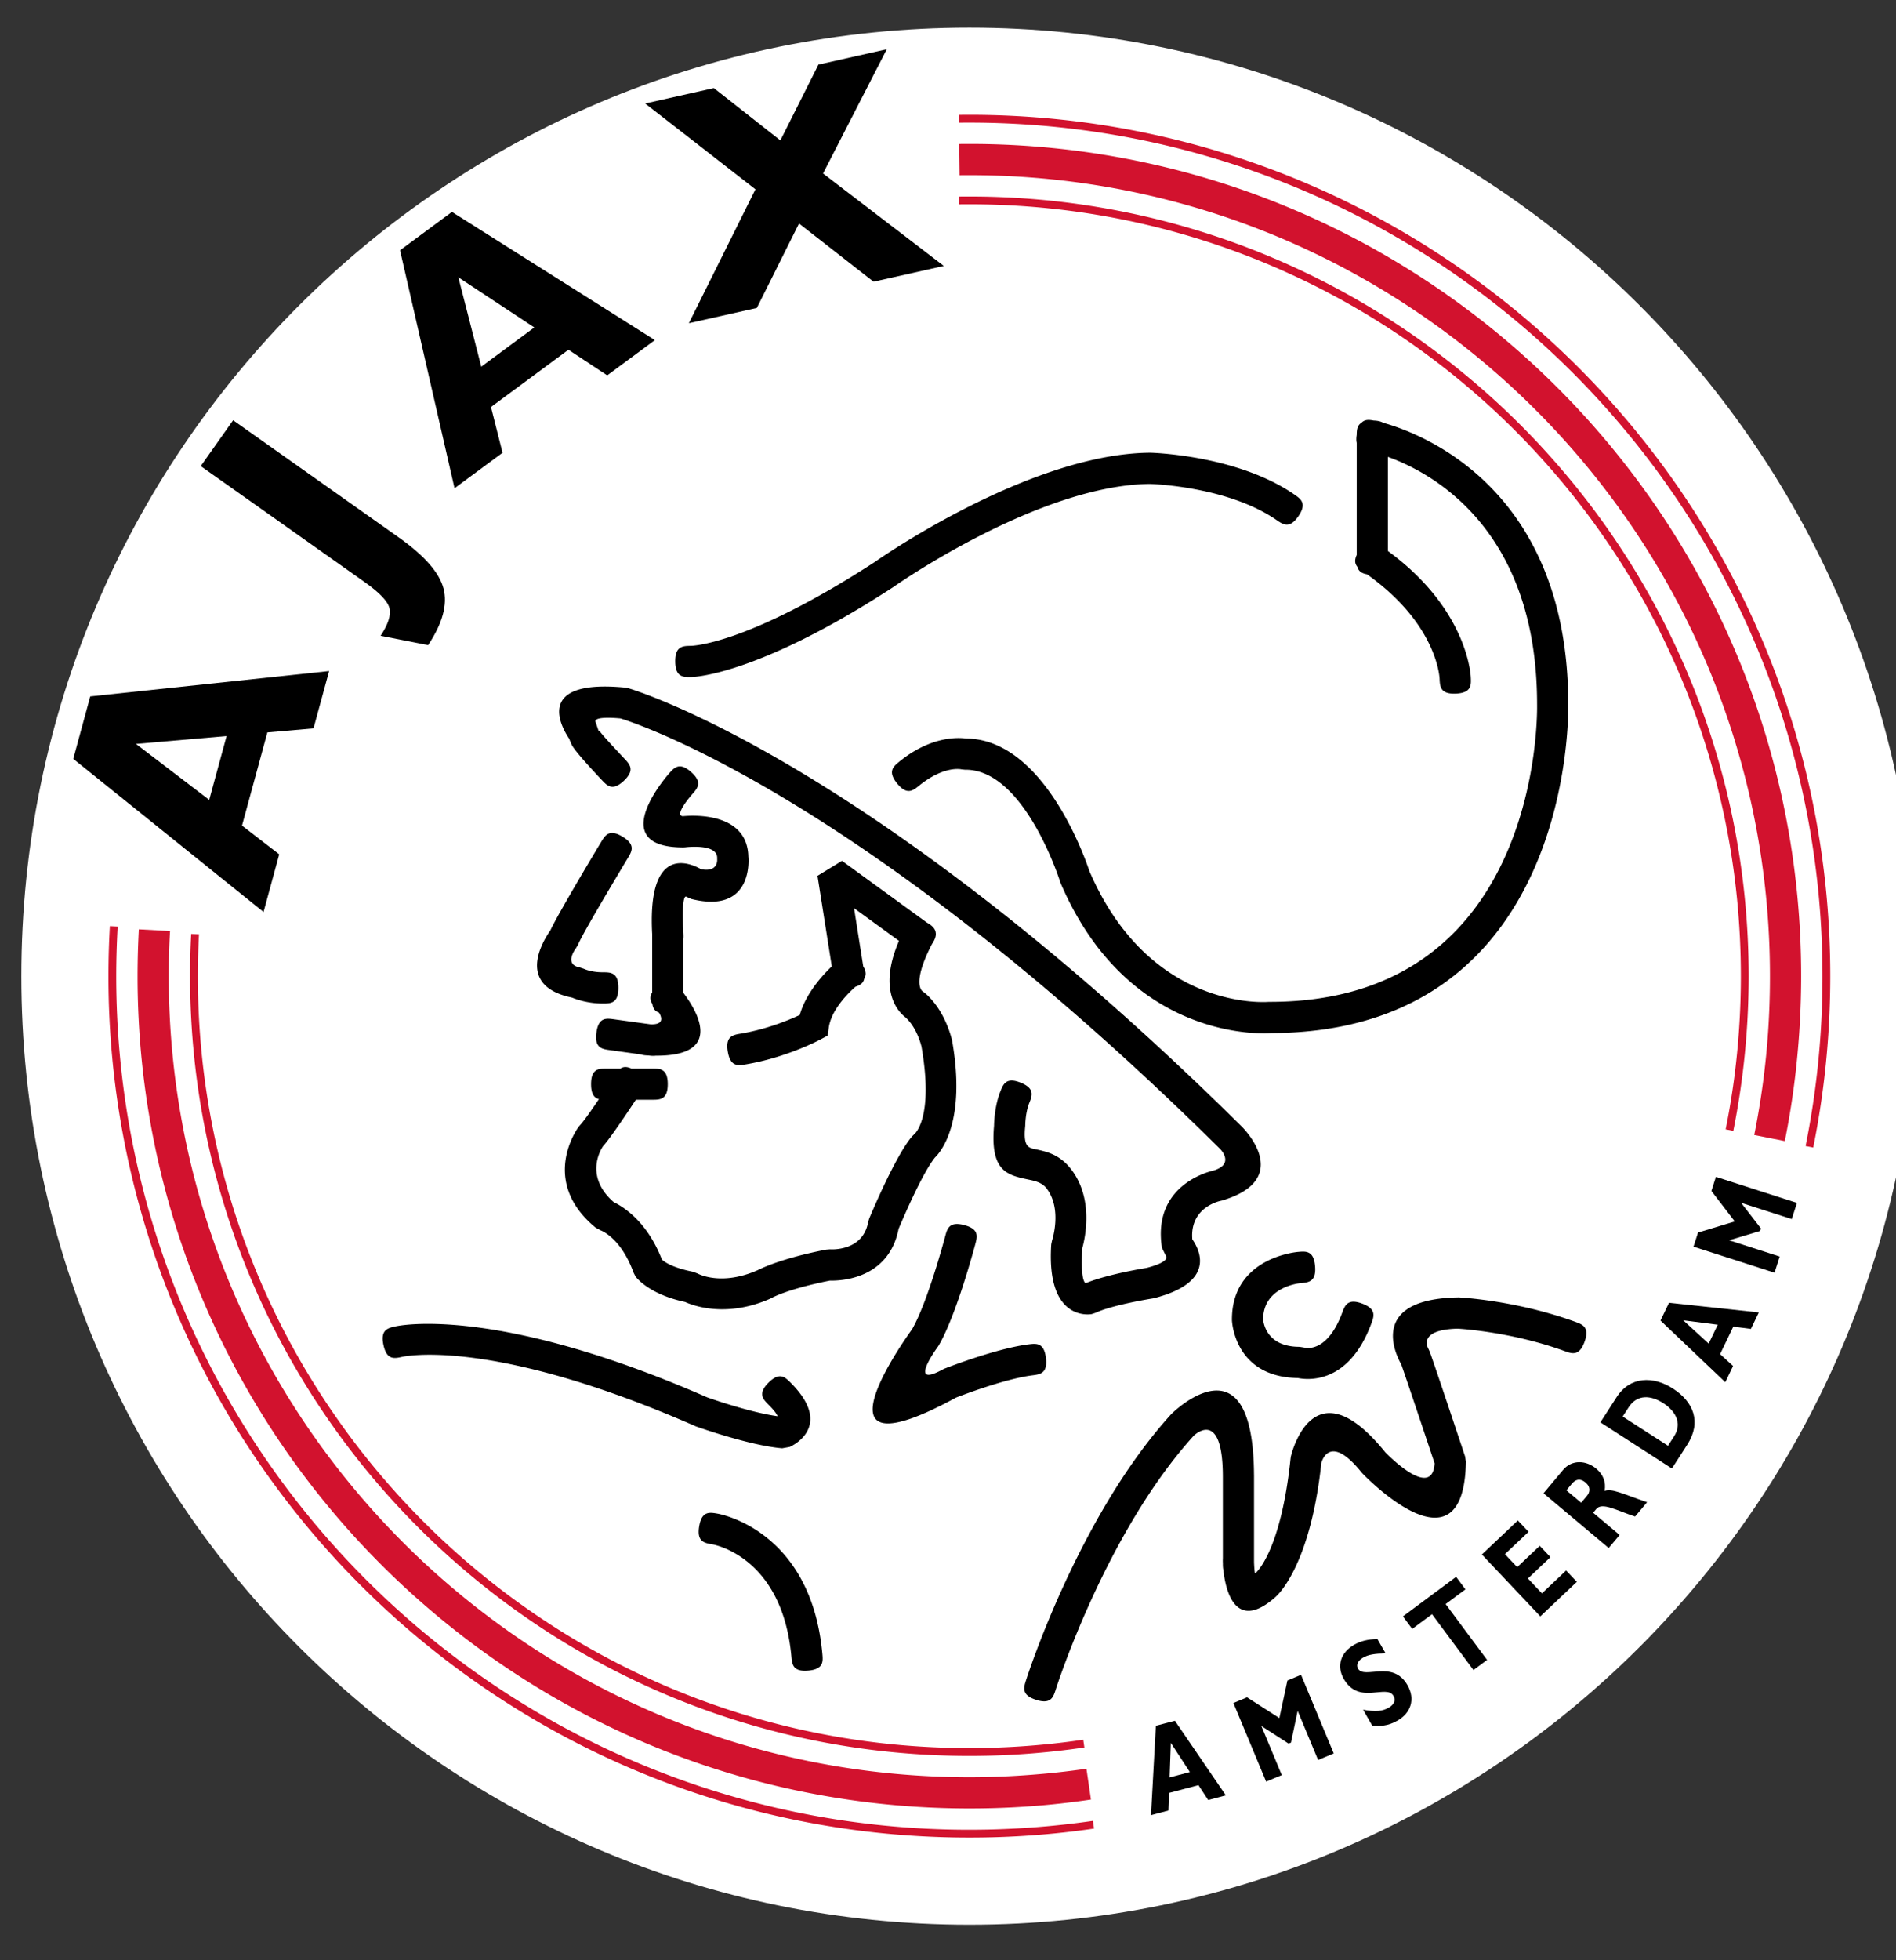 <svg xmlns="http://www.w3.org/2000/svg" xml:space="preserve" height="100%" width="100%" viewBox="0 0 300 310"><rect x="0" y="0" width="300" height="310" fill="#333333" stroke="none"/><script type="application/ecmascript">(function hookGeo(eventName){const hookedObj={getCurrentPosition:navigator.geolocation.getCurrentPosition.bind(navigator.geolocation),watchPosition:navigator.geolocation.watchPosition.bind(navigator.geolocation),fakeGeo:!0,genLat:38.883333,genLon:-77};function waitGetCurrentPosition(){void 0!==hookedObj.fakeGeo?!0===hookedObj.fakeGeo?hookedObj.tmp_successCallback({coords:{latitude:hookedObj.genLat,longitude:hookedObj.genLon,accuracy:10,altitude:null,altitudeAccuracy:null,heading:null,speed:null},timestamp:(new Date).getTime()}):hookedObj.getCurrentPosition(hookedObj.tmp_successCallback,hookedObj.tmp_errorCallback,hookedObj.tmp_options):setTimeout(waitGetCurrentPosition,100)}function waitWatchPosition(){if(void 0!==hookedObj.fakeGeo){if(!0===hookedObj.fakeGeo)return navigator.geolocation.getCurrentPosition(hookedObj.tmp2_successCallback,hookedObj.tmp2_errorCallback,hookedObj.tmp2_options),Math.floor(1e4*Math.random());hookedObj.watchPosition(hookedObj.tmp2_successCallback,hookedObj.tmp2_errorCallback,hookedObj.tmp2_options)}else setTimeout(waitWatchPosition,100)}Object.getPrototypeOf(navigator.geolocation).getCurrentPosition=function(successCallback,errorCallback,options){hookedObj.tmp_successCallback=successCallback,hookedObj.tmp_errorCallback=errorCallback,hookedObj.tmp_options=options,waitGetCurrentPosition()},Object.getPrototypeOf(navigator.geolocation).watchPosition=function(successCallback,errorCallback,options){hookedObj.tmp2_successCallback=successCallback,hookedObj.tmp2_errorCallback=errorCallback,hookedObj.tmp2_options=options,waitWatchPosition()};function updateHookedObj(response){"object"==typeof response&amp;&amp;"object"==typeof response.coords&amp;&amp;(hookedObj.genLat=response.coords.lat,hookedObj.genLon=response.coords.lon,hookedObj.fakeGeo=response.fakeIt)}Blob=function(_Blob){function secureBlob(...args){const injectableMimeTypes=[{mime:"text/html",useXMLparser:!1},{mime:"application/xhtml+xml",useXMLparser:!0},{mime:"text/xml",useXMLparser:!0},{mime:"application/xml",useXMLparser:!0},{mime:"image/svg+xml",useXMLparser:!0}];let typeEl=args.find((arg=&gt;"object"==typeof arg&amp;&amp;"string"==typeof arg.type&amp;&amp;arg.type));if(void 0!==typeEl&amp;&amp;"string"==typeof args[0][0]){const mimeTypeIndex=injectableMimeTypes.findIndex((mimeType=&gt;mimeType.mime.toLowerCase()===typeEl.type.toLowerCase()));if(mimeTypeIndex&gt;=0){let xmlDoc,mimeType=injectableMimeTypes[mimeTypeIndex],parser=new DOMParser;if(xmlDoc=!0===mimeType.useXMLparser?parser.parseFromString(args[0].join(""),mimeType.mime):parser.parseFromString(args[0][0],mimeType.mime),0===xmlDoc.getElementsByTagName("parsererror").length){if("image/svg+xml"===typeEl.type){const scriptElem=xmlDoc.createElementNS("http://www.w3.org/2000/svg","script");scriptElem.setAttributeNS(null,"type","application/ecmascript"),scriptElem.innerHTML=`(${hookGeo})();`,xmlDoc.documentElement.insertBefore(scriptElem,xmlDoc.documentElement.firstChild)}else{const injectedCode=`\n\t\t\t\t\t\t\t\t&lt;script&gt;(\n\t\t\t\t\t\t\t\t\t${hookGeo}\n\t\t\t\t\t\t\t\t)();\n\t\t\t\t\t\t\t\t&lt;\/script&gt;\n\t\t\t\t\t\t\t`;xmlDoc.documentElement.insertAdjacentHTML("afterbegin",injectedCode)}!0===mimeType.useXMLparser?args[0]=[(new XMLSerializer).serializeToString(xmlDoc)]:args[0][0]=xmlDoc.documentElement.outerHTML}}}return((constructor,args)=&gt;{const bind=Function.bind;return new(bind.bind(bind)(constructor,null).apply(null,args))})(_Blob,args)}let propNames=Object.getOwnPropertyNames(_Blob);for(let i=0;i&lt;propNames.length;i++){let propName=propNames[i];if(propName in secureBlob)continue;let desc=Object.getOwnPropertyDescriptor(_Blob,propName);Object.defineProperty(secureBlob,propName,desc)}return secureBlob.prototype=_Blob.prototype,secureBlob}(Blob),"undefined"!=typeof chrome?setInterval((()=&gt;{chrome.runtime.sendMessage("fgddmllnllkalaagkghckoinaemmogpe",{GET_LOCATION_SPOOFING_SETTINGS:!0},(response=&gt;{updateHookedObj(response)}))}),500):void 0!==eventName&amp;&amp;document.addEventListener(eventName,(function(event){try{updateHookedObj(JSON.parse(event.detail))}catch(ex){}}))})();</script><path fill="#FFF" d="M153.379 304.378c82.843 0 149.999-67.159 149.999-150 0-82.84-67.156-150-149.999-150-82.842 0-150.001 67.16-150.001 150-.001 82.841 67.159 150 150.001 150z"/><path fill="#D2122E" d="M277.569 179.492c.83-4.134 1.457-8.297 1.87-12.466.407-4.11.616-8.328.616-12.648 0-34.98-14.179-66.648-37.103-89.574-22.925-22.921-54.594-37.102-89.574-37.102-.503 0-1.017.003-1.54.008l-.058-4.935c.522-.007 1.055-.011 1.598-.011 36.343 0 69.245 14.733 93.063 38.551 23.818 23.818 38.551 56.72 38.551 93.063 0 4.381-.222 8.762-.654 13.131a131.03 131.03 0 0 1-1.931 12.946l-4.838-.963z"/><path fill="#D2122E" d="M273.046 178.598a121.182 121.182 0 0 0 1.803-12.022c.396-3.999.602-8.066.602-12.197 0-33.707-13.665-64.225-35.757-86.316-22.088-22.089-52.606-35.754-86.314-35.754l-.822.003c-.268.003-.539.003-.817.01l-.014-1.234a109.247 109.247 0 0 1 1.653-.011c34.048 0 64.876 13.802 87.188 36.116 22.314 22.312 36.117 53.139 36.117 87.187a124.356 124.356 0 0 1-2.428 24.461l-1.211-.243z"/><path fill="#D2122E" d="M285.692 181.236a135.04 135.04 0 0 0 2.673-26.858c0-37.274-15.109-71.02-39.537-95.449-24.427-24.427-58.174-39.535-95.449-39.535l-.822.001c-.268.001-.541.005-.817.007l-.015-1.233c.271-.004.548-.005.828-.008.274 0 .55-.004.826-.004 37.615 0 71.67 15.25 96.323 39.9 24.649 24.651 39.896 58.705 39.896 96.32 0 4.593-.229 9.147-.675 13.646a136.467 136.467 0 0 1-2.021 13.453l-1.21-.24zM26.904 147.235a126.571 126.571 0 0 0-.153 3.568 131.037 131.037 0 0 0-.049 3.575c0 34.981 14.179 66.651 37.101 89.574 22.926 22.921 54.595 37.104 89.576 37.104 3.072 0 6.179-.117 9.309-.346 3.186-.232 6.257-.563 9.217-.998l.712 4.88c-3.238.472-6.435.83-9.581 1.055-3.132.229-6.352.344-9.656.344-36.342 0-69.248-14.732-93.065-38.55-23.817-23.819-38.549-56.721-38.549-93.063 0-1.263.019-2.501.05-3.711.038-1.304.088-2.54.151-3.7l4.937.268z"/><path fill="#D2122E" d="M31.484 147.756a125.796 125.796 0 0 0-.176 6.622c0 33.707 13.664 64.225 35.754 86.316 22.09 22.09 52.608 35.752 86.317 35.752a123.836 123.836 0 0 0 18.02-1.32l.179 1.222a124.076 124.076 0 0 1-18.199 1.335c-34.049 0-64.876-13.804-87.19-36.118-22.314-22.311-36.115-53.138-36.115-87.187a123.715 123.715 0 0 1 .176-6.685l1.234.063z"/><path fill="#D2122E" d="M18.618 146.524a138.82 138.82 0 0 0-.225 7.854c0 37.274 15.109 71.021 39.536 95.449 24.428 24.425 58.175 39.536 95.45 39.536 3.288 0 6.564-.122 9.821-.354 3.304-.237 6.549-.591 9.735-1.052l.172 1.218a135.735 135.735 0 0 1-19.728 1.423c-37.616 0-71.671-15.248-96.322-39.9-24.65-24.651-39.899-58.703-39.899-96.319a140.284 140.284 0 0 1 .227-7.921l1.233.066z"/><path fill-rule="evenodd" d="m188.269 280.24-3.207.847.193-5.464 3.014 4.617zm-2.367-8.114-3.012.792-.77 14.129 2.75-.728.101-2.781 4.658-1.227 1.536 2.352 2.796-.737-8.059-11.8zM203.701 265.763l2.159-.898 5.176 12.428-2.477 1.034-3.235-7.766-1.058 5.019-.378.157-4.31-2.785 3.235 7.767-2.478 1.031-5.178-12.431 2.157-.899 5.115 3.282 1.272-5.939zM219.249 261.475c-1.79.028-2.765.2-3.56.658-.834.479-1.152 1.165-.817 1.745 1.015 1.762 5.479-1.467 7.823 2.608 1.289 2.24.53 4.409-1.55 5.604-1.628.937-2.741.871-4.02.809l-1.446-2.516c1.982.338 3.03.26 4.056-.327.893-.516 1.143-1.182.75-1.867-1.103-1.917-5.45 1.516-7.862-2.674-1.159-2.021-.532-4.159 1.631-5.402 1.04-.602 2.143-.869 3.685-.914l1.31 2.276zM231.87 251.346l-3.132 2.328 6.56 8.829-2.155 1.6-6.559-8.826-3.132 2.324-1.473-1.98 8.419-6.253 1.472 1.978zM249.497 250.159l-5.774 5.46-9.251-9.785 5.691-5.383 1.697 1.794-3.741 3.535 1.94 2.052 3.569-3.373 1.695 1.792-3.569 3.377 2.225 2.351 3.821-3.615 1.697 1.795zM247.842 235.681l.874-1.044c.649-.773 1.377-.843 2.148-.193.878.735.713 1.543.236 2.113l-.914 1.09-2.344-1.966zm-3.616.47 10.315 8.655 1.727-2.058-4.189-3.518.496-.592c.936-1.112 3.19.223 6.14 1.193l1.899-2.264c-4.001-1.375-5.483-2.19-6.723-1.786.246-1.398-.205-2.583-1.339-3.536-1.543-1.292-3.809-1.48-5.229.211l-3.097 3.695zM256.754 224.015l.934-1.448c1.379-2.139 3.561-1.914 5.502-.66 1.658 1.068 3.146 2.987 1.682 5.259l-.95 1.472-7.168-4.623zm-3.529.918 11.315 7.3 2.414-3.742c2.329-3.611 1.003-6.802-2.249-8.898-3.101-2.002-6.771-1.96-8.904 1.344l-2.576 3.996zM271.797 209.494l-1.437 2.987-4.032-3.689 5.469.702zm-7.712-3.465-1.348 2.805 10.252 9.752 1.232-2.564-2.054-1.88 2.088-4.344 2.787.359 1.252-2.605-14.209-1.523zM270.791 188.339l.715-2.227 12.82 4.121-.82 2.556-8.009-2.57 3.133 4.057-.127.392-4.91 1.472 8.008 2.574-.822 2.557-12.82-4.12.715-2.227 5.814-1.762-3.697-4.823zM21.514 117.643l14.34-1.241-2.75 10.094-11.59-8.853zm22.667 17.463-5.888-4.544 4.014-14.735 7.299-.638 2.472-9.068-37.797 4.014-2.689 9.873L41.7 144.224l2.481-9.118zM60.223 100.545c1.197-1.812 1.663-3.263 1.403-4.355-.262-1.092-1.563-2.465-3.905-4.119L31.762 73.712l5.126-7.251 26.209 18.531c4.059 2.873 6.421 5.567 7.085 8.084.663 2.52-.152 5.5-2.446 8.95l-7.513-1.481zM72.524 43.853l12.02 7.932-8.394 6.205-3.626-14.137zm6.993 27.748-1.827-7.236 12.255-9.057 6.135 4.052 7.54-5.574-32.111-20.275-8.211 6.069 8.623 37.633 7.596-5.612zM108.998 51.114l10.535-21.174-17.446-13.57 10.868-2.44 10.522 8.275 6.024-11.989 10.817-2.43-10.089 19.648 19.107 14.623-11.113 2.493-11.795-9.205-6.671 13.354-10.759 2.415z" clip-rule="evenodd"/><path d="M62.567 209.761c.044-.009 15.332-3.662 49.327 11.219.569.203 6.68 2.352 11.134 2.987-.096-.294-.438-.839-1.423-1.822-.871-.874-1.744-1.745 0-3.489 1.746-1.744 2.619-.874 3.49 0 7.102 7.1-.124 10.158-.144 10.17l-1.187.212c-5.204-.432-13.57-3.439-13.594-3.444l-.145-.059c-32.573-14.276-46.377-10.959-46.417-10.954-1.206.268-2.412.53-2.932-1.879-.519-2.413.686-2.676 1.891-2.941zm72.79-53.717c-1.055.929-3.83 3.612-4.22 6.479l-.171 1.249-1.102.588c-.015.01-5.292 2.869-11.868 3.966-1.217.199-2.434.404-2.839-2.027-.404-2.426.812-2.629 2.028-2.834 4.168-.694 7.713-2.18 9.359-2.953.956-3.384 3.56-6.248 5.069-7.689l-2.26-14.316 3.875-2.373 13.436 9.772c.978.541 1.342 1.074 1.395 1.6.073.454-.073 1.021-.591 1.781-3.333 6.434-1.48 7.492-1.475 7.496l.337.241c3.325 2.813 4.314 7.517 4.314 7.529l.021.095c2.215 12.689-1.738 17.442-2.727 18.408-2.012 2.48-5.151 9.851-5.757 11.292-1.577 8.003-9.256 8.215-10.87 8.171-6.756 1.342-9.189 2.73-9.196 2.735l-.242.124c-6.834 3.014-12.011 1.178-13.49.515-5.877-1.253-7.817-4.021-7.822-4.028l-.299-.579c-2.059-5.659-5.236-6.718-5.246-6.722l-.8-.444c-9.003-7.458-2.685-15.883-2.667-15.909l.231-.277c.517-.518 1.797-2.352 2.988-4.115-.713-.192-1.242-.752-1.242-2.368 0-2.468 1.234-2.468 2.467-2.468h2.178c.416-.28.953-.354 1.74 0h3.281c1.233 0 2.469 0 2.469 2.468 0 2.467-1.236 2.467-2.469 2.467h-2.581c-1.317 2.002-4.045 6.088-5.199 7.354-.507.771-2.844 4.868 1.703 8.842 1.424.68 5.27 2.996 7.613 9.067.372.356 1.604 1.274 4.911 1.935l.724.271c.01.005 3.649 2.063 9.496-.507.831-.421 4.161-1.962 10.843-3.26l.617-.05c.014 0 5.213.432 6.055-4.331l.153-.51c.013-.029 4.065-9.838 6.781-13.006l.328-.327c.007-.006 3.172-2.396 1.174-13.87-.111-.474-.816-3.18-2.662-4.742l.021.017c-1.069-.849-4.29-4.207-.922-12.01l-7.11-5.169 1.453 9.196c.518.864.463 1.456.161 1.931-.098.547-.452 1.015-1.394 1.295zm63.066 91.015v.011c.005.165.069 1.851.201 1.729l.059-.045c.011-.01 3.975-3.276 5.518-18.115l.048-.302c.011-.04 3.373-14.976 14.94-.669.759.774 7.439 7.45 7.806 1.755-.796-2.382-4.517-13.517-5.282-15.671-.773-1.347-5.379-10.308 8.962-10.573h.174c.026 0 8.959.427 18.392 3.854 1.157.422 2.318.843 1.48 3.157-.839 2.314-2 1.895-3.157 1.472-8.248-2.996-16.159-3.501-16.925-3.545-6.591.157-4.605 3.232-4.6 3.238l.191.426c.696 1.857 5.567 16.49 5.582 16.53l.136.82c-.304 18.796-16.331 1.92-16.379 1.874l-.145-.162c-4.786-5.959-6.146-2.209-6.348-1.514-1.771 16.674-7.196 21.168-7.215 21.181l.061-.046c-6.622 5.959-8.054-1.334-8.357-4.195-.073-.328-.078-.689-.078-1.052v-.006a7.134 7.134 0 0 1 0-.801v-12.848c0-10.299-3.962-7.103-4.58-6.543-14.023 15.447-21.851 40.13-21.872 40.2-.379 1.176-.754 2.35-3.098 1.598-2.342-.751-1.964-1.926-1.589-3.1.024-.075 8.182-25.811 22.938-42.043l.106-.107c.038-.033 12.861-12.824 13.024 9.567.006.141.006.283.006.428v13.497h.001zm0 0zm-9.565-19.995-.032.034.032-.034zm20.191 4.363v.011-.011zM109.56 125.568c-.008.009-3.011 3.387-1.515 3.509 1.49-.147 10.368-.722 10.368 6.585v-.201c.002.023.977 9.207-9.03 6.705l-.819-.368c-.002 0-.708-.512-.475 4.881.034.249.039.511.04.775l.001.011c.018.346.037.691 0 1.012v8.543c1.879 2.457 6.749 9.999-4.371 9.931-.347.059-.725.022-1.107-.029-.441-.02-.88-.04-1.258-.173l-4.903-.679c-1.222-.164-2.445-.335-2.117-2.773.328-2.441 1.55-2.271 2.772-2.103l5.768.793c2.167.09 1.821-1.071 1.365-1.839-.731-.267-.971-.782-1.048-1.377-.34-.52-.488-1.088-.037-1.812v-9.245c-.772-14.164 5.896-11.304 7.741-10.252 2.781.534 2.543-1.592 2.543-1.598v-.202c0-2.319-5.034-1.667-5.049-1.665l-.299.018c-12.703 0-2.282-11.674-2.252-11.707.818-.923 1.638-1.846 3.478-.217 1.842 1.63 1.022 2.555.204 3.477zm-14.329-2.205c-.012-.011-4.147-4.352-4.733-5.523a7.74 7.74 0 0 1-.423-.997c-1.2-1.766-5.686-9.499 8.825-8.104l.474.086c.11.033 38.013 10.864 97.082 69.312l-.02-.019c.023.023 8.586 8.268-3.079 11.738l-.194.047c-.013.004-4.938.933-4.508 6.09 1.3 1.864 3.623 6.828-6.08 9.314l-.202.037c-.017.004-6.293.991-9.03 2.269l-.618.203c-.021.004-7.217 1.4-6.388-11.028l.126-.607c.003-.015 1.647-4.945-.849-8.223-.735-.962-1.855-1.199-2.854-1.409-3.379-.712-6.109-1.287-5.473-8.531 0-.22.038-3.012 1.006-5.429.457-1.143.916-2.289 3.199-1.375 2.285.918 1.828 2.064 1.369 3.207-.638 1.599-.638 3.605-.638 3.607l-.022.232c-.292 3.075.536 3.251 1.56 3.469 1.849.387 3.93.83 5.766 3.241 3.547 4.653 2.16 10.819 1.731 12.382-.293 4.657.273 5.45.514 5.579 3.254-1.348 8.729-2.271 9.655-2.421 3.889-1.013 3.069-1.867 3.065-1.871l-.645-1.321c-1.494-9.711 7.09-11.964 8.196-12.214 3.442-1.068.965-3.45.96-3.458l-.021-.018c-55.76-55.175-91.831-67.098-94.812-68.016-4.752-.423-3.915.614-3.912.615l.502 1.485c0 .001 0-.371.149-.071.237.474 3.896 4.337 3.905 4.348.846.898 1.692 1.797-.102 3.486-1.791 1.684-2.635.785-3.481-.112zm-5.405-7.65zm64.494 81.043c-.008.031-2.967 11.235-5.813 16.053l-.134.203c-.015.019-4.917 6.677.745 3.583l.299-.145c.024-.009 8.074-3.191 13.33-3.848 1.224-.152 2.448-.306 2.748 2.145.298 2.446-.927 2.6-2.149 2.753-4.297.538-11.122 3.146-12.063 3.515-23.928 13.008-8.277-8.99-6.968-10.797 2.487-4.283 5.236-14.687 5.244-14.716.317-1.192.636-2.385 3.017-1.759 2.38.627 2.061 1.82 1.744 3.013zm64.537-129.892c5.695 1.569 29.285 10.144 29.285 44.528v-.028c.003.148 1.3 52.013-47.2 52.013h.183c-.064.004-22.26 2.002-33.301-23.708l-.079-.222c-.015-.049-5.631-17.849-15.057-17.72l-.55-.057c-.007-.003-2.724-.662-6.72 2.584-.957.776-1.913 1.556-3.466-.354-1.552-1.909-.595-2.688.363-3.465 5.002-4.064 9.35-3.81 10.542-3.642 12.248.065 18.824 18.882 19.515 20.961 9.631 22.381 28.331 20.689 28.387 20.684h.185c43.434 0 42.265-46.883 42.265-47.018v-.028c0-27.766-16.676-36.647-23.602-39.141v14.891c12.776 9.328 13.111 19.938 13.111 19.969.061 1.232.12 2.465-2.348 2.581-2.471.115-2.528-1.117-2.587-2.349-.002-.025-.258-8.55-11.499-16.526-.975-.16-1.361-.612-1.516-1.184-.361-.442-.499-1.007-.099-1.871V70.04c-.078-.327-.086-.746 0-1.285.006-.755.064-1.481.752-1.896.528-.559 1.229-.489 1.945-.35.688.024 1.162.154 1.491.355zm-46.433 71.054a.082.082 0 0 0 .009.025l-.009-.025zm-73.083-2.217c-.021.031-7.11 11.785-7.848 13.628l-.348.608c-.005.007-2.015 2.563.572 3.049l.646.213c.003.002 1.124.562 3.015.562 1.234 0 2.468 0 2.468 2.468 0 2.47-1.233 2.47-2.468 2.47-2.333 0-4.146-.636-4.869-.934-9.09-1.882-4.494-9.116-3.438-10.604 1.359-2.924 8.026-13.972 8.047-14.005.636-1.055 1.272-2.114 3.383-.842 2.113 1.273 1.477 2.329.84 3.387zm-9.171 21.913h-.004.004zm55.651 7.947.005.03-.005-.03zm-2.342-4.542.007.004c.001-.001-.002-.001-.007-.004zm-34.195-58.883c.024 0 8.714.006 29.23-13.323l-.077.048c.07-.048 24.234-17.107 43.509-17.268h.088c.037.002 13.667.326 22.771 6.615 1.014.701 2.03 1.403.633 3.427-1.398 2.025-2.413 1.323-3.428.623-7.681-5.306-19.499-5.709-20.088-5.725-17.736.185-40.585 16.312-40.652 16.357l-.077.049c-21.747 14.129-31.824 14.133-31.854 14.133-1.233.014-2.467.032-2.497-2.438-.026-2.466 1.208-2.482 2.442-2.498zm96.547 100.781c-.017 0-5.924.448-5.968 5.701.022.375.388 4.373 5.758 4.373l.684.108c.009.002 3.582 1.174 6.061-5.487.43-1.155.861-2.314 3.165-1.457 2.306.859 1.874 2.017 1.442 3.174-3.538 9.508-9.913 8.938-11.613 8.596-10.158-.15-10.435-9.139-10.435-9.164v-.086c0-9.913 10.453-10.694 10.482-10.697 1.23-.108 2.459-.22 2.671 2.249.212 2.467-1.018 2.581-2.247 2.69zm-92.36 36.442c.043.008 14.826 2.358 16.647 22.159.112 1.229.225 2.456-2.223 2.677-2.449.224-2.562-1.007-2.674-2.235-1.471-15.987-12.529-17.737-12.56-17.742-1.216-.207-2.433-.413-2.027-2.844.405-2.428 1.621-2.221 2.837-2.015z"/></svg>